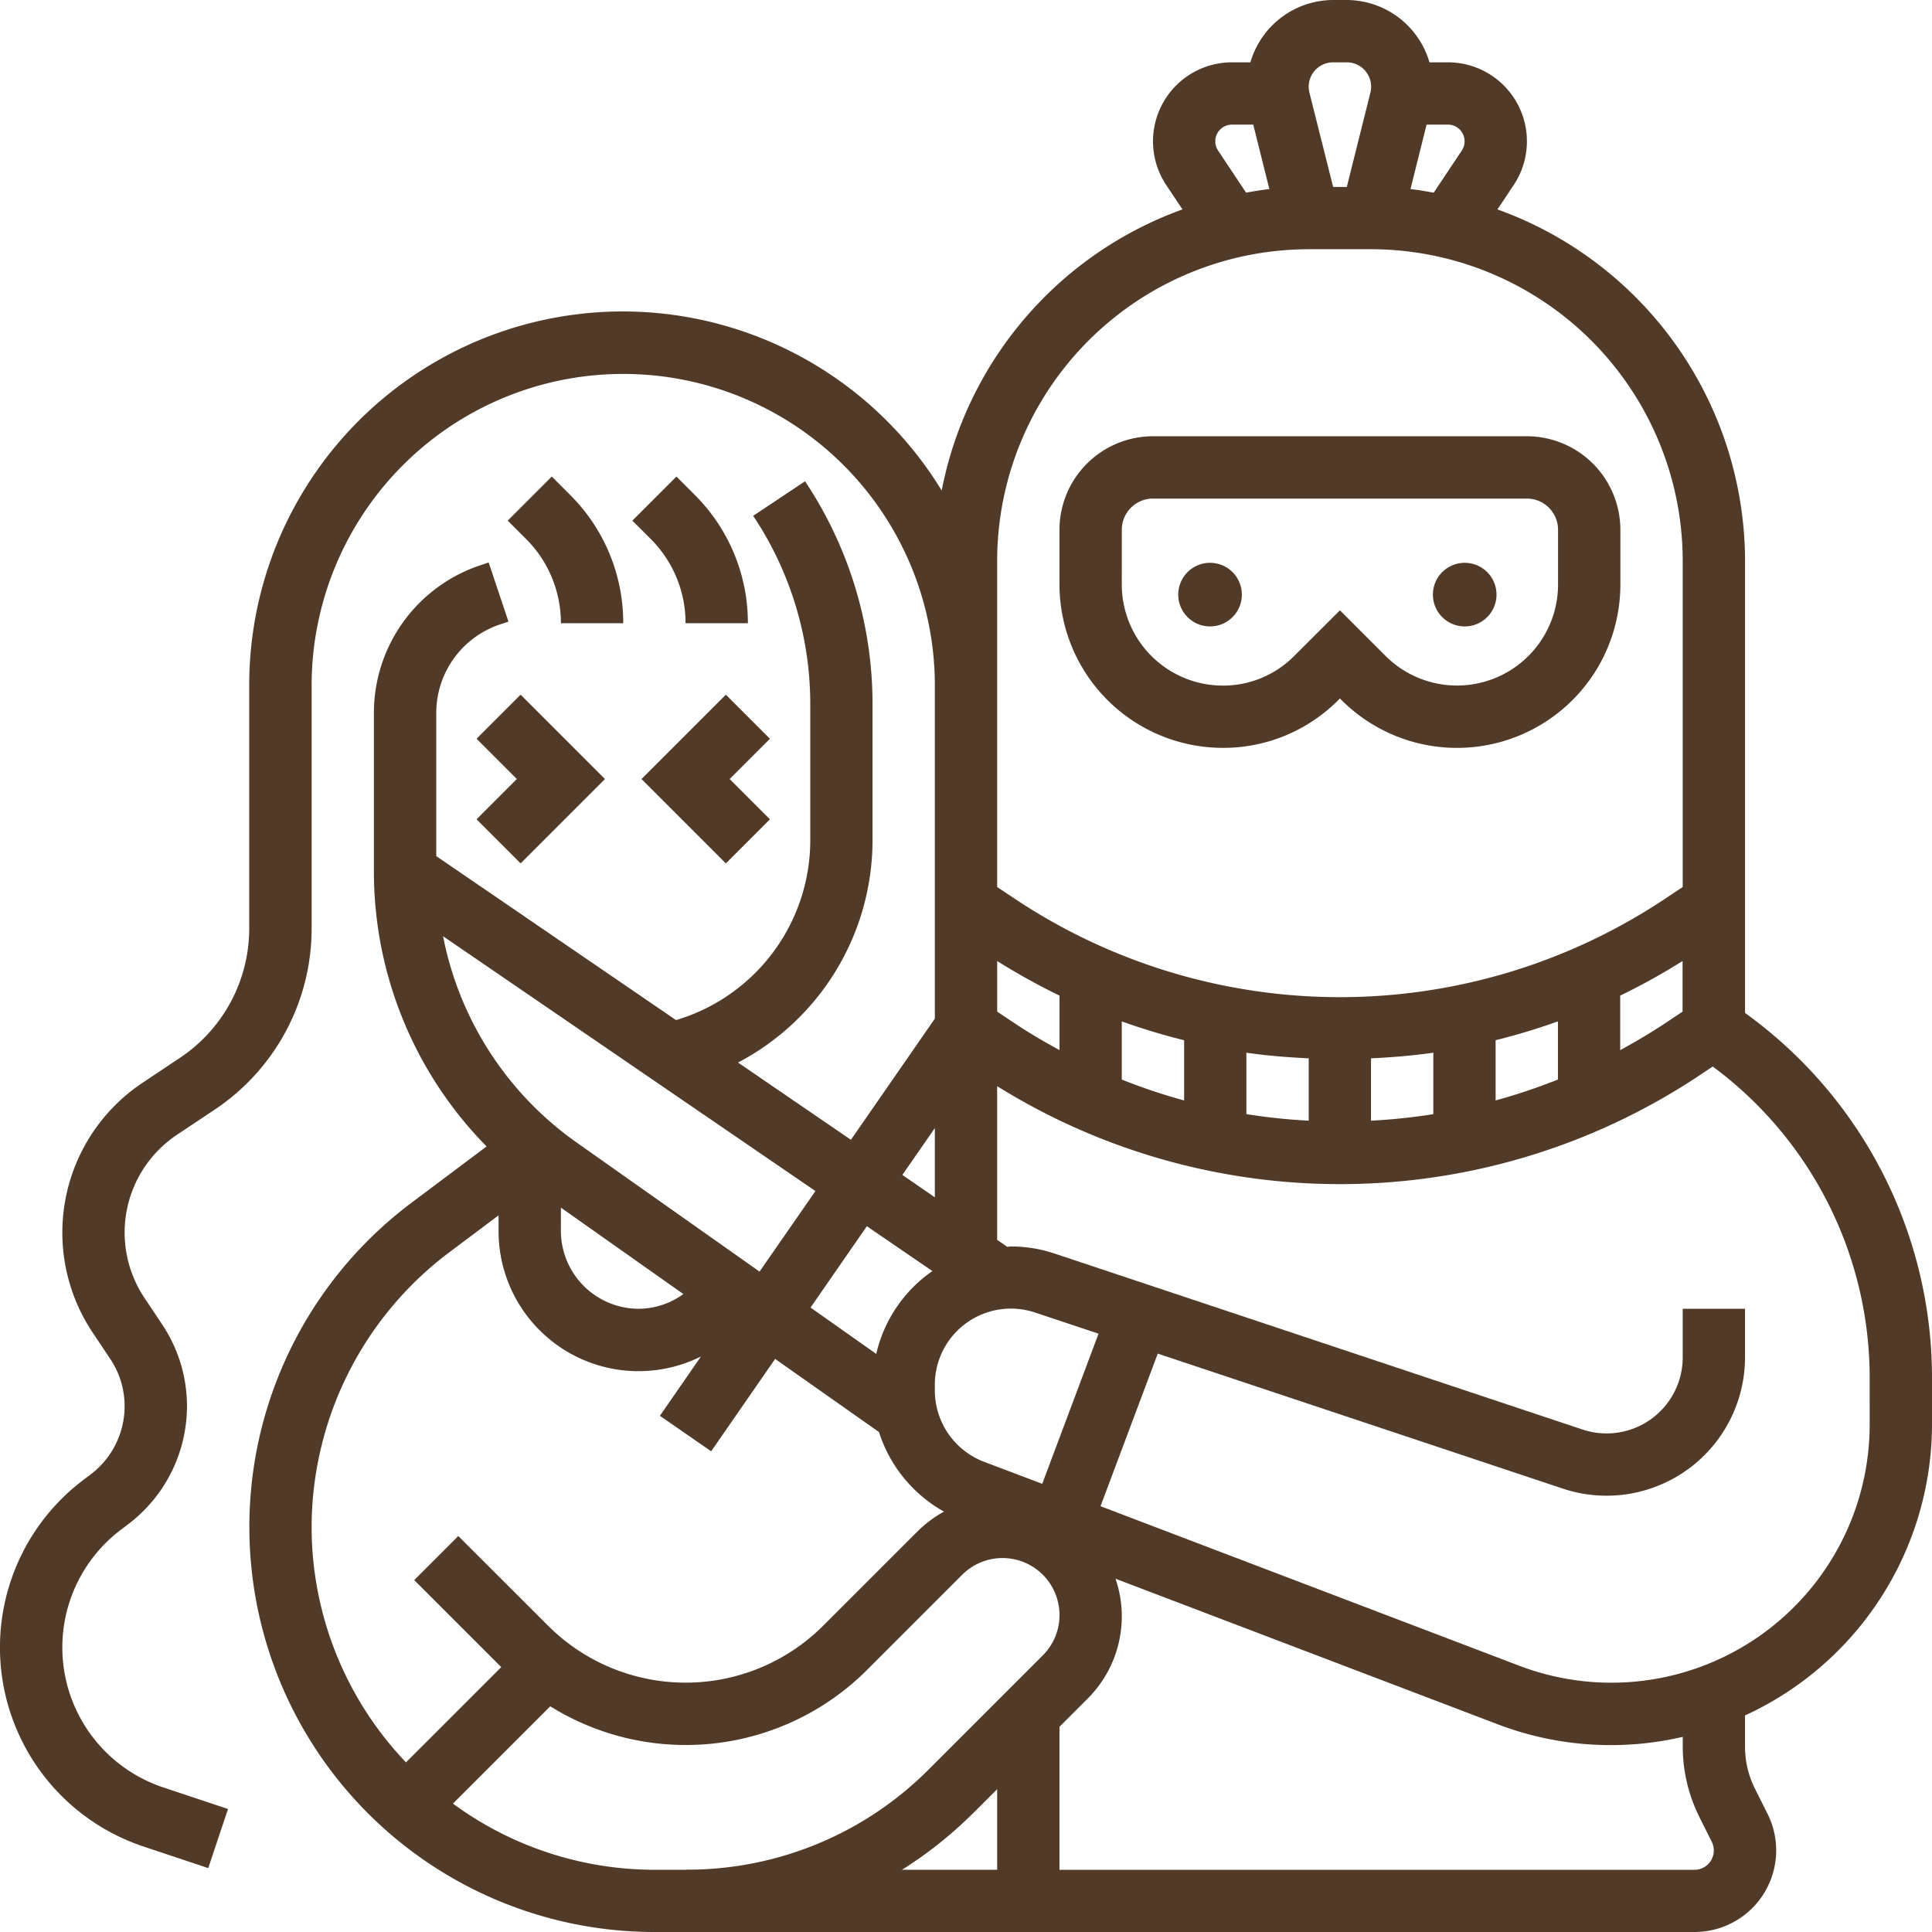 <svg xmlns="http://www.w3.org/2000/svg" width="97.676" height="97.676" viewBox="0 0 97.676 97.676">
  <g id="criminal" transform="translate(-1 -1)">
    <circle id="Ellipse_4" data-name="Ellipse 4" cx="1.609" cy="1.609" r="1.609" transform="translate(60.567 29.453)" fill="#523a28"/>
    <circle id="Ellipse_5" data-name="Ellipse 5" cx="1.609" cy="1.609" r="1.609" transform="translate(73.442 29.453)" fill="#523a28"/>
    <path id="Path_14" data-name="Path 14" d="M43.258,30.754a8.2,8.2,0,0,0,5.84-2.418l.08-.08.079.079a8.259,8.259,0,0,0,14.1-5.84V19.726A4.732,4.732,0,0,0,58.631,15H39.726A4.732,4.732,0,0,0,35,19.726v2.768a8.269,8.269,0,0,0,8.258,8.26ZM38.151,19.726a1.577,1.577,0,0,1,1.575-1.575H58.631a1.577,1.577,0,0,1,1.575,1.575v2.768a5.108,5.108,0,0,1-8.72,3.612L49.179,23.8l-2.31,2.306a5.062,5.062,0,0,1-3.611,1.5,5.114,5.114,0,0,1-5.108-5.109Z" transform="translate(19.564 8.056)" fill="#523a28"/>
    <path id="Path_15" data-name="Path 15" d="M89.224,52.211V29.358A18.921,18.921,0,0,0,76.707,11.587l.818-1.227A3.993,3.993,0,0,0,74.2,4.151h-.93A4.374,4.374,0,0,0,69.088,1H68.4a4.374,4.374,0,0,0-4.184,3.151h-.929a3.993,3.993,0,0,0-3.323,6.209l.818,1.227A18.945,18.945,0,0,0,48.609,25.8,18.885,18.885,0,0,0,13.6,35.659V47.93a7.86,7.86,0,0,1-3.508,6.554L8.2,55.747A9.1,9.1,0,0,0,5.679,68.362l.9,1.349A4.289,4.289,0,0,1,7.3,72.1a4.325,4.325,0,0,1-1.728,3.45l-.329.249A10.61,10.61,0,0,0,8.253,94.353l3.275,1.092,1-2.989L9.25,91.364A7.458,7.458,0,0,1,7.138,78.32l.329-.249A7.5,7.5,0,0,0,10.453,72.1,7.429,7.429,0,0,0,9.2,67.962l-.9-1.349A5.944,5.944,0,0,1,9.95,58.369l1.894-1.263a11,11,0,0,0,4.911-9.175V35.659a15.754,15.754,0,0,1,31.508,0V52.5L44.02,58.624l-5.708-3.905a12.7,12.7,0,0,0,6.8-11.182V36.612A20.28,20.28,0,0,0,41.7,25.332l-2.621,1.747a17.146,17.146,0,0,1,2.886,9.533v6.924a9.493,9.493,0,0,1-6.787,9.037L23.056,44.282V37.05a4.719,4.719,0,0,1,3.233-4.484l.417-.139-1-2.989-.417.139a7.866,7.866,0,0,0-5.386,7.472v8.061A19.817,19.817,0,0,0,25.6,58.961l-3.8,2.85A20.48,20.48,0,0,0,34.084,98.676H86.674a4.126,4.126,0,0,0,3.69-5.969l-.641-1.281a4.741,4.741,0,0,1-.5-2.114V87.728a16.221,16.221,0,0,0,9.453-14.716V70.651a22.732,22.732,0,0,0-9.453-18.44Zm-37.81-2.625a32.957,32.957,0,0,0,3.151,1.749V54.09c-.77-.421-1.53-.863-2.265-1.355l-.885-.589Zm6.3,3.053a32.667,32.667,0,0,0,3.151.952v3.045a29.7,29.7,0,0,1-3.151-1.057Zm6.3,1.582c1.041.151,2.094.235,3.151.285v3.151a29.129,29.129,0,0,1-3.151-.331Zm6.3.285c1.057-.05,2.109-.135,3.151-.285v3.107a29.945,29.945,0,0,1-3.151.331Zm6.3-.917a32.229,32.229,0,0,0,3.151-.952v2.94a29.349,29.349,0,0,1-3.151,1.057Zm6.3-2.254a32.955,32.955,0,0,0,3.151-1.749v2.56l-.887.591c-.736.49-1.5.934-2.265,1.355V51.335ZM75.045,8.145a.842.842,0,0,1-.142.468l-1.418,2.127c-.391-.066-.778-.139-1.175-.18L73.124,7.3H74.2A.844.844,0,0,1,75.045,8.145ZM68.4,4.151h.69a1.232,1.232,0,0,1,1.23,1.23,1.328,1.328,0,0,1-.035.3L69.09,10.453H68.4L67.2,5.682a1.289,1.289,0,0,1-.036-.3,1.232,1.232,0,0,1,1.23-1.23ZM62.583,8.612a.843.843,0,0,1,.7-1.311h1.078l.814,3.258c-.4.043-.786.113-1.177.18ZM51.413,29.358A15.772,15.772,0,0,1,67.168,13.6h3.151A15.772,15.772,0,0,1,86.073,29.358V45.844l-.887.591a29.646,29.646,0,0,1-32.887,0l-.885-.591ZM48.263,58.032v3.5L46.621,60.4ZM50.739,74.9a3.868,3.868,0,0,1-2.477-3.6v-.295a3.847,3.847,0,0,1,5.062-3.649l3.215,1.071-2.847,7.59ZM45.3,69.45l-3.321-2.344,2.847-4.112,3.313,2.267A7.005,7.005,0,0,0,45.3,69.45Zm-5.9-4.162-9.295-6.56A16.664,16.664,0,0,1,23.4,48.333L42.226,61.216ZM29.358,62.054l6.191,4.37a3.893,3.893,0,0,1-2.253.744,3.943,3.943,0,0,1-3.939-3.939ZM16.754,78.2a17.415,17.415,0,0,1,6.93-13.864l2.522-1.891v.788a7.075,7.075,0,0,0,10.232,6.346l-2.075,3,2.592,1.794,3.233-4.67L45.439,73.4a7.06,7.06,0,0,0,3.286,4.022,6.028,6.028,0,0,0-1.3.963l-4.807,4.805a9.837,9.837,0,0,1-13.909,0L24.17,78.657l-2.228,2.228,4.4,4.4L21.525,90.1A17.257,17.257,0,0,1,16.754,78.2Zm18.905,17.33H34.084A17.217,17.217,0,0,1,23.9,92.185l4.92-4.92A12.963,12.963,0,0,0,44.841,85.42l4.807-4.807a2.881,2.881,0,0,1,4.917,2.039,2.864,2.864,0,0,1-.843,2.037L47.96,90.451A17.221,17.221,0,0,1,35.7,95.525Zm14.529-2.848,1.226-1.226v4.074H46.6A20.556,20.556,0,0,0,50.188,92.677Zm36.715.158.641,1.281a.962.962,0,0,1,.1.436.974.974,0,0,1-.974.974H54.564V88.3l1.385-1.385a5.87,5.87,0,0,0,1.448-6.1l19.3,7.351a16.029,16.029,0,0,0,9.378.643v.506a7.953,7.953,0,0,0,.83,3.524Zm8.622-19.824A13.06,13.06,0,0,1,77.816,85.217L56.639,77.149l2.894-7.715,20.48,6.826a7,7,0,0,0,9.21-6.637V67.168H86.073v2.456a3.847,3.847,0,0,1-5.062,3.649L54.325,64.378a6.98,6.98,0,0,0-2.217-.361c-.061,0-.12.017-.181.019l-.514-.353v-7.77a32.794,32.794,0,0,0,35.521-.555l.657-.438a19.583,19.583,0,0,1,7.934,15.731Z" fill="#523a28"/>
    <path id="Path_16" data-name="Path 16" d="M18.521,31.822l4.265-4.265-4.265-4.265-2.228,2.228,2.037,2.037-2.037,2.037Z" transform="translate(8.8 12.828)" fill="#523a28"/>
    <path id="Path_17" data-name="Path 17" d="M25.851,23.293l-4.265,4.265,4.265,4.265,2.228-2.228-2.037-2.037,2.037-2.037Z" transform="translate(11.846 12.828)" fill="#523a28"/>
    <path id="Path_18" data-name="Path 18" d="M23.521,16.293l-2.228,2.228.923.923a5.993,5.993,0,0,1,1.766,4.265h3.151a9.117,9.117,0,0,0-2.689-6.492Z" transform="translate(11.677 8.8)" fill="#523a28"/>
    <path id="Path_19" data-name="Path 19" d="M20.444,17.216l-.923-.923-2.228,2.228.923.923a5.993,5.993,0,0,1,1.766,4.265h3.151A9.117,9.117,0,0,0,20.444,17.216Z" transform="translate(9.375 8.8)" fill="#523a28"/>
  </g>
</svg>
